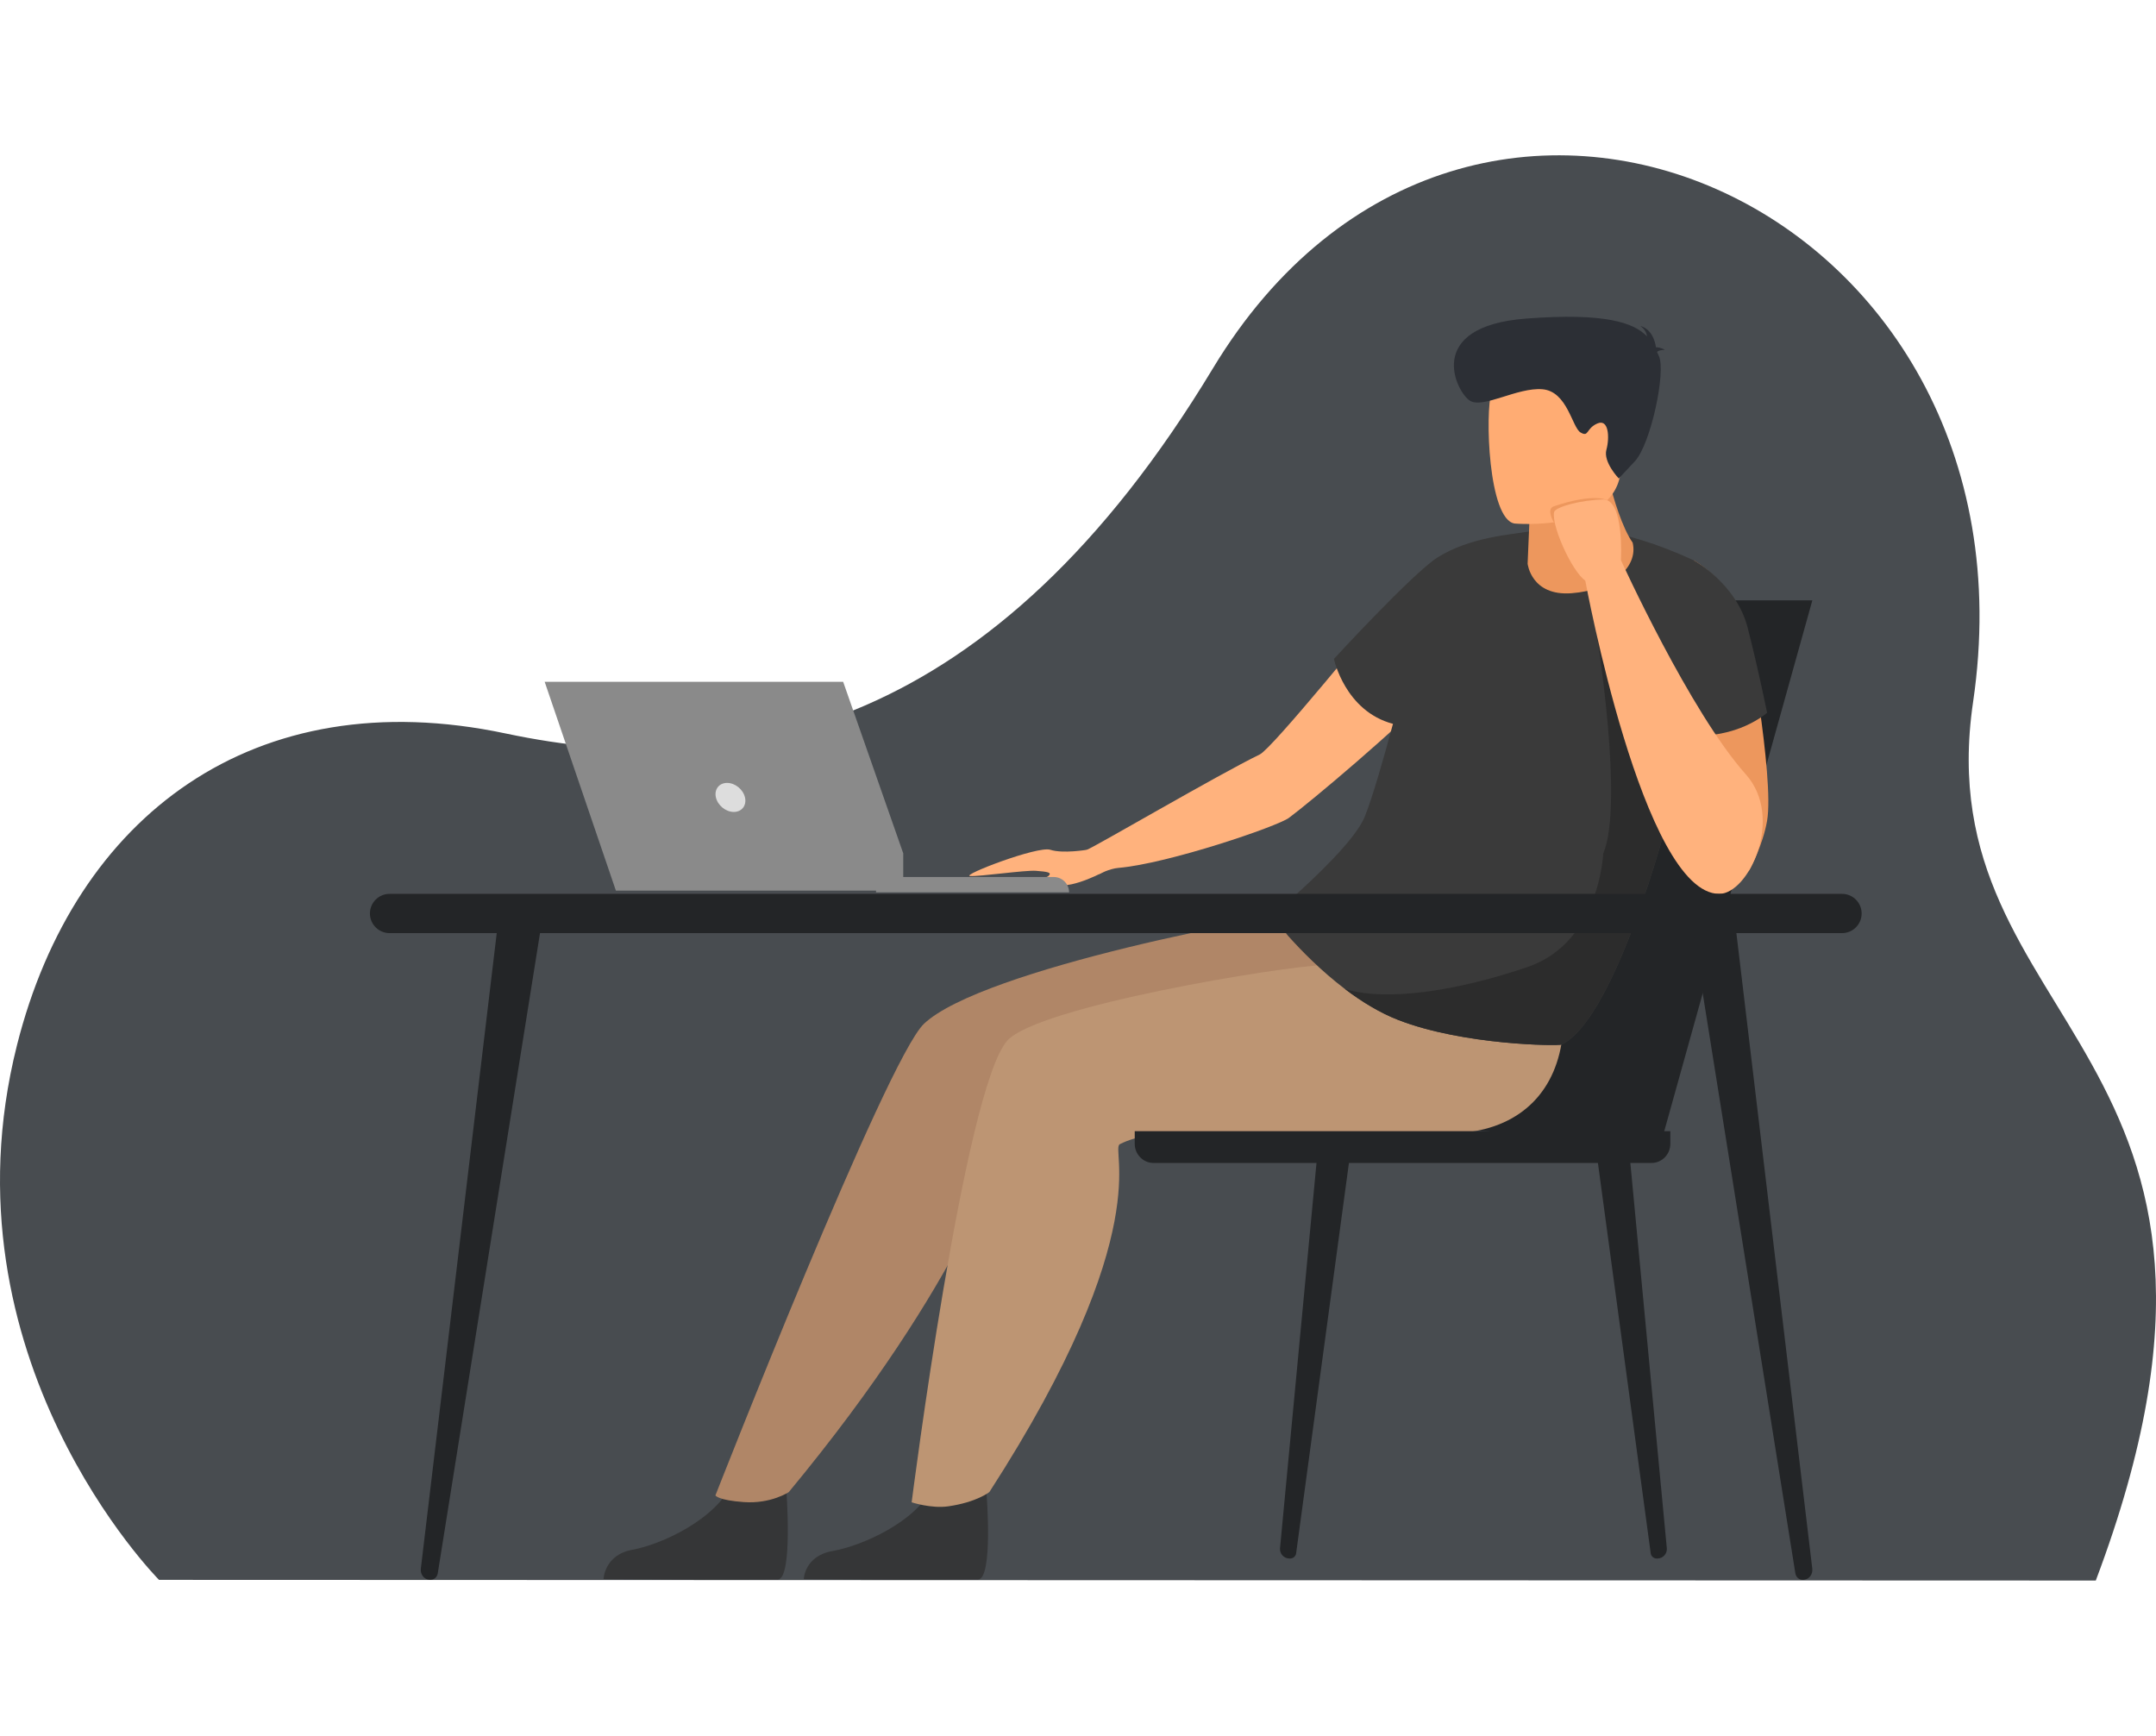 <svg width="390" height="314" viewBox="0 0 475 314" fill="none" xmlns="http://www.w3.org/2000/svg">
<g id="Frame" clip-path="url(#clip0_1_2)">
<path id="Vector" d="M35.034 313.853C35.034 313.853 -13.601 264.922 3.735 196.079C16.48 145.469 56.048 115.665 111.396 127.377C162.971 138.288 218.989 126.854 267.205 46.969C323.475 -46.262 450.911 10.3 434.704 120.431C424.036 192.932 506.111 196.338 461.734 314L35.034 313.853Z" fill="#484C50"/>
<g id="Frame_2">
<path id="Vector_2" d="M366.038 217.227L399.289 98.049H325.842L294.368 213.093L366.038 217.227Z" fill="#232527"/>
<path id="Vector_3" d="M389.315 146.623C388.362 152.078 385.681 156.863 385.509 157.295C384.055 160.896 376.072 141.142 376.072 141.142L374.881 133.533L372.944 121.172L372.399 117.702L370.231 103.87L370.765 101.767L373.372 91.55L373.136 89.221C373.136 89.221 381.182 93.666 383.37 102.101C384.145 105.087 385.265 111.419 386.33 118.506C386.497 119.616 387.431 120.075 387.596 121.213C388.968 130.85 390.148 141.858 389.315 146.623Z" fill="#ED975D"/>
<path id="Vector_4" d="M242.183 158.356C242.183 158.356 244.418 157.164 246.379 156.997C257.439 156.045 281.426 147.851 283.965 145.973C288.65 142.509 308.228 126.066 315.945 117.767C315.953 117.762 322.408 110.183 322.408 110.183C329.712 102.333 323.087 88.63 323.087 88.63C323.087 88.63 310.545 93.948 306.007 99.178C303.044 102.593 280.377 130.621 277.548 131.999C268.331 136.485 242.197 151.799 239.472 152.999C239.472 153.002 235.931 155.457 242.183 158.356Z" fill="#FFB27D"/>
<path id="Vector_5" d="M173.227 293.886C173.227 293.886 174.744 313.523 171.371 313.783C170.921 313.818 154.252 313.818 154.252 313.818L132.971 313.69C132.971 313.69 133.111 308.347 139.33 307.218C145.549 306.089 157.862 300.637 161.63 292.071C165.592 283.062 173.227 293.886 173.227 293.886Z" fill="#353637"/>
<path id="Vector_6" d="M321.329 173.287C321.329 173.287 319.456 208.888 316.191 215.092C316.191 215.092 314.732 214.577 304.082 214.485C291.192 214.37 229.638 214.124 222.255 217.853C219.946 219.02 213.327 246.766 173.786 294.51C173.786 294.51 169.851 297.154 163.84 296.716C158.103 296.301 157.621 295.24 157.621 295.24C157.621 295.24 195.237 199.244 203.567 191.337C216.291 179.258 281.437 166.831 290.967 166.555C300.497 166.274 321.329 173.287 321.329 173.287Z" fill="#B08667"/>
<path id="Vector_7" d="M217.342 294.715C217.342 294.715 218.859 313.534 215.485 313.783C215.036 313.815 198.367 313.815 198.367 313.815L177.086 313.692C177.086 313.692 177.226 308.574 183.445 307.491C189.664 306.409 201.976 301.184 205.745 292.976C209.71 284.342 217.342 294.715 217.342 294.715Z" fill="#353637"/>
<path id="Vector_8" d="M345.811 173.287C345.811 173.287 345.293 183.13 344.327 193.366C343.138 205.976 335.306 213.992 322.69 215.308C314.195 216.193 304.156 215.726 297.523 215.688C265.537 215.51 254.117 214.124 246.737 217.853C244.429 219.021 255.41 236.53 217.972 294.51C217.972 294.51 215.148 296.765 208.891 297.654C205.158 298.184 200.851 296.765 200.851 296.765C200.851 296.765 212.467 205.588 221.932 195.045C228.699 187.504 282.368 178.662 291.901 178.383C301.433 178.102 345.811 173.287 345.811 173.287Z" fill="#BD9573"/>
<path id="Vector_9" d="M389.315 122.817C389.315 122.817 382.757 128.742 371.822 127.723C371.203 130.886 370.43 134.405 369.524 138.129C369.45 138.438 369.373 138.749 369.297 139.064C367.873 144.857 366.142 151.118 364.2 157.295C358.562 175.236 351.127 192.51 344.08 195.909C343.341 196.264 322.402 196.068 308.069 190.501C303.92 188.888 299.93 186.422 296.329 183.69C291.104 179.728 286.692 175.217 283.798 171.983C281.716 169.656 281.93 166.085 284.263 164.007C289.658 159.206 298.64 150.722 300.661 145.749C302.367 141.554 304.881 132.729 306.894 125.256C296.302 122.451 293.883 110.949 293.883 110.949C293.883 110.949 311.224 92.1 316.657 88.633C323.766 84.097 333.17 83.517 336.854 82.885C345.893 81.335 356.538 81.606 373.136 89.218C373.136 89.218 382.535 94.292 385.038 104.078C387.543 113.863 389.315 122.817 389.315 122.817Z" fill="#3A3A3A"/>
<path id="Vector_10" d="M346.238 96.48C337.33 97.152 336.558 89.972 336.558 89.972L336.76 85.21L336.996 79.615C336.996 79.615 343.448 76.217 348.533 73.863C351.778 72.362 354.473 71.284 354.577 71.79C355.322 75.271 357.466 82.205 359.695 85.327C361.002 90.727 355.149 95.804 346.238 96.48Z" fill="#ED975D"/>
<path id="Vector_11" d="M333.699 81.125C333.699 81.125 356.072 83.145 357.118 69.215C358.165 55.284 361.755 46.163 347.515 44.285C333.274 42.407 330.095 47.514 328.613 52.08C327.132 56.643 327.907 80.242 333.699 81.125Z" fill="#FFAC73"/>
<path id="Vector_12" d="M365.063 43.325C365.268 43.09 365.745 42.902 366.799 42.85C366.799 42.85 365.959 42.319 364.83 42.289C364.614 40.824 363.844 38.226 361.322 37.589C361.322 37.589 362.678 38.316 362.848 39.875C359.934 36.865 353.674 34.658 336.317 35.962C313.439 37.679 320.921 52.329 323.876 54.081C326.831 55.834 334.301 51.085 339.817 51.541C345.332 51.998 346.351 59.963 348.218 61.062C350.086 62.161 349.358 60.228 351.893 59.093C354.429 57.958 354.654 62.15 353.915 64.87C353.172 67.591 356.639 71.197 356.639 71.197C356.639 71.197 356.639 71.197 360.169 67.43C363.699 63.662 367.073 47.662 365.487 44.241C365.345 43.941 365.208 43.634 365.063 43.325Z" fill="#2C2F35"/>
<path id="Vector_13" d="M342.333 80.859C342.333 80.859 340.562 77.92 342.333 77.327C351.431 74.281 354.087 76.001 354.087 76.001L342.333 80.859Z" fill="#ED975D"/>
<path id="Vector_14" d="M357.108 89.171C357.108 89.171 357.91 75.728 353.181 75.829C348.451 75.93 342.61 77.434 342.385 78.639C341.758 82.019 347.208 93.475 349.913 93.983C352.616 94.495 357.108 89.171 357.108 89.171Z" fill="#FFB27D"/>
<path id="Vector_15" d="M369.297 139.064C367.873 144.857 366.142 151.118 364.2 157.295C358.562 175.236 351.127 192.51 344.08 195.909C343.341 196.264 322.402 196.067 308.069 190.501C303.92 188.888 299.93 186.421 296.329 183.69C305.927 186.575 321.737 183.879 336.558 178.826C352.436 173.41 353.216 153.833 353.216 153.833C357.806 143.004 351.836 105.912 351.836 105.912L369.297 139.064Z" fill="#2C2C2C"/>
<path id="Vector_16" d="M349.251 93.65C349.251 93.65 361.968 162.676 378.775 162.717C385.248 162.733 393.176 145.937 384.624 136.376C372.347 122.653 357.108 89.171 357.108 89.171C357.108 89.171 354.974 87.832 349.251 93.65Z" fill="#FFB27D"/>
<path id="Vector_17" d="M239.472 153.002C239.472 153.002 234.17 153.902 231.399 153.002C228.627 152.105 211.687 158.626 213.722 158.782C215.756 158.938 225.905 157.442 228.271 157.639C230.637 157.839 231.9 157.948 230.972 158.793C230.043 159.638 223.473 159.876 225.768 160.603C228.063 161.333 233.696 161.123 236.095 160.603C238.494 160.084 241.096 158.932 242.681 158.112C244.456 157.194 239.472 153.002 239.472 153.002Z" fill="#FFB27D"/>
<path id="Vector_18" d="M85.833 171.365H405.817C408.211 171.365 410.15 169.429 410.15 167.039C410.15 164.65 408.211 162.714 405.817 162.714H85.833C83.44 162.714 81.501 164.65 81.501 167.039C81.501 169.429 83.442 171.365 85.833 171.365Z" fill="#232527"/>
<path id="Vector_19" d="M94.602 313.851L94.506 313.837C93.375 313.687 92.573 312.593 92.715 311.396L109.954 167.039L119.615 167.34L96.448 312.402C96.3 313.332 95.484 313.971 94.602 313.851Z" fill="#232527"/>
<path id="Vector_20" d="M397.388 313.851L397.484 313.837C398.615 313.687 399.418 312.593 399.275 311.396L382.036 167.039L372.375 167.34L395.543 312.402C395.691 313.332 396.504 313.971 397.388 313.851Z" fill="#232527"/>
<path id="Vector_21" d="M365.03 309.154L365.18 309.151C366.399 309.127 367.341 308.074 367.226 306.863L359.095 221L352 221.67L363.677 307.995C363.767 308.67 364.35 309.168 365.03 309.154Z" fill="#232527"/>
<g id="Frame_3" clip-path="url(#clip1_1_2)">
<path id="Vector_22" d="M363.865 222H254.134C251.859 222 250 220.107 250 217.79V212.21C250 209.893 251.859 208 254.134 208H363.865C366.141 208 368 209.893 368 212.21V217.79C368 220.107 366.141 222 363.865 222Z" fill="#232527"/>
</g>
<path id="Vector_23" d="M284.203 309.154L284.055 309.151C282.837 309.127 281.895 308.074 282.01 306.863L290.14 221L297.236 221.67L285.559 307.995C285.468 308.67 284.885 309.168 284.203 309.154Z" fill="#232527"/>
<g id="Frame_4" clip-path="url(#clip2_1_2)">
<path id="Vector_24" d="M120 116L135.774 162.25H201.964L185.763 116H120Z" fill="#8A8A8A"/>
<g id="Frame_5">
<path id="Vector_25" d="M157.725 141.468C158.133 143.234 159.899 144.667 161.668 144.667C163.437 144.667 164.541 143.234 164.133 141.468C163.725 139.702 161.958 138.269 160.187 138.269C158.42 138.269 157.317 139.702 157.725 141.468Z" fill="#DDDDDD"/>
</g>
</g>
<path id="Vector_26" d="M193 162.385H235.537C235.537 160.515 234.02 159 232.147 159H193.003V162.385H193Z" fill="#8A8A8A"/>
</g>
</g>
<defs>
<clipPath id="clip0_1_2">
<rect width="475" height="314" fill="white"/>
</clipPath>
<clipPath id="clip1_1_2">
<rect width="120" height="14" fill="white" transform="translate(250 215)"/>
</clipPath>
<clipPath id="clip2_1_2">
<rect width="83" height="48" fill="white" transform="translate(116 114)"/>
</clipPath>
</defs>
</svg>
